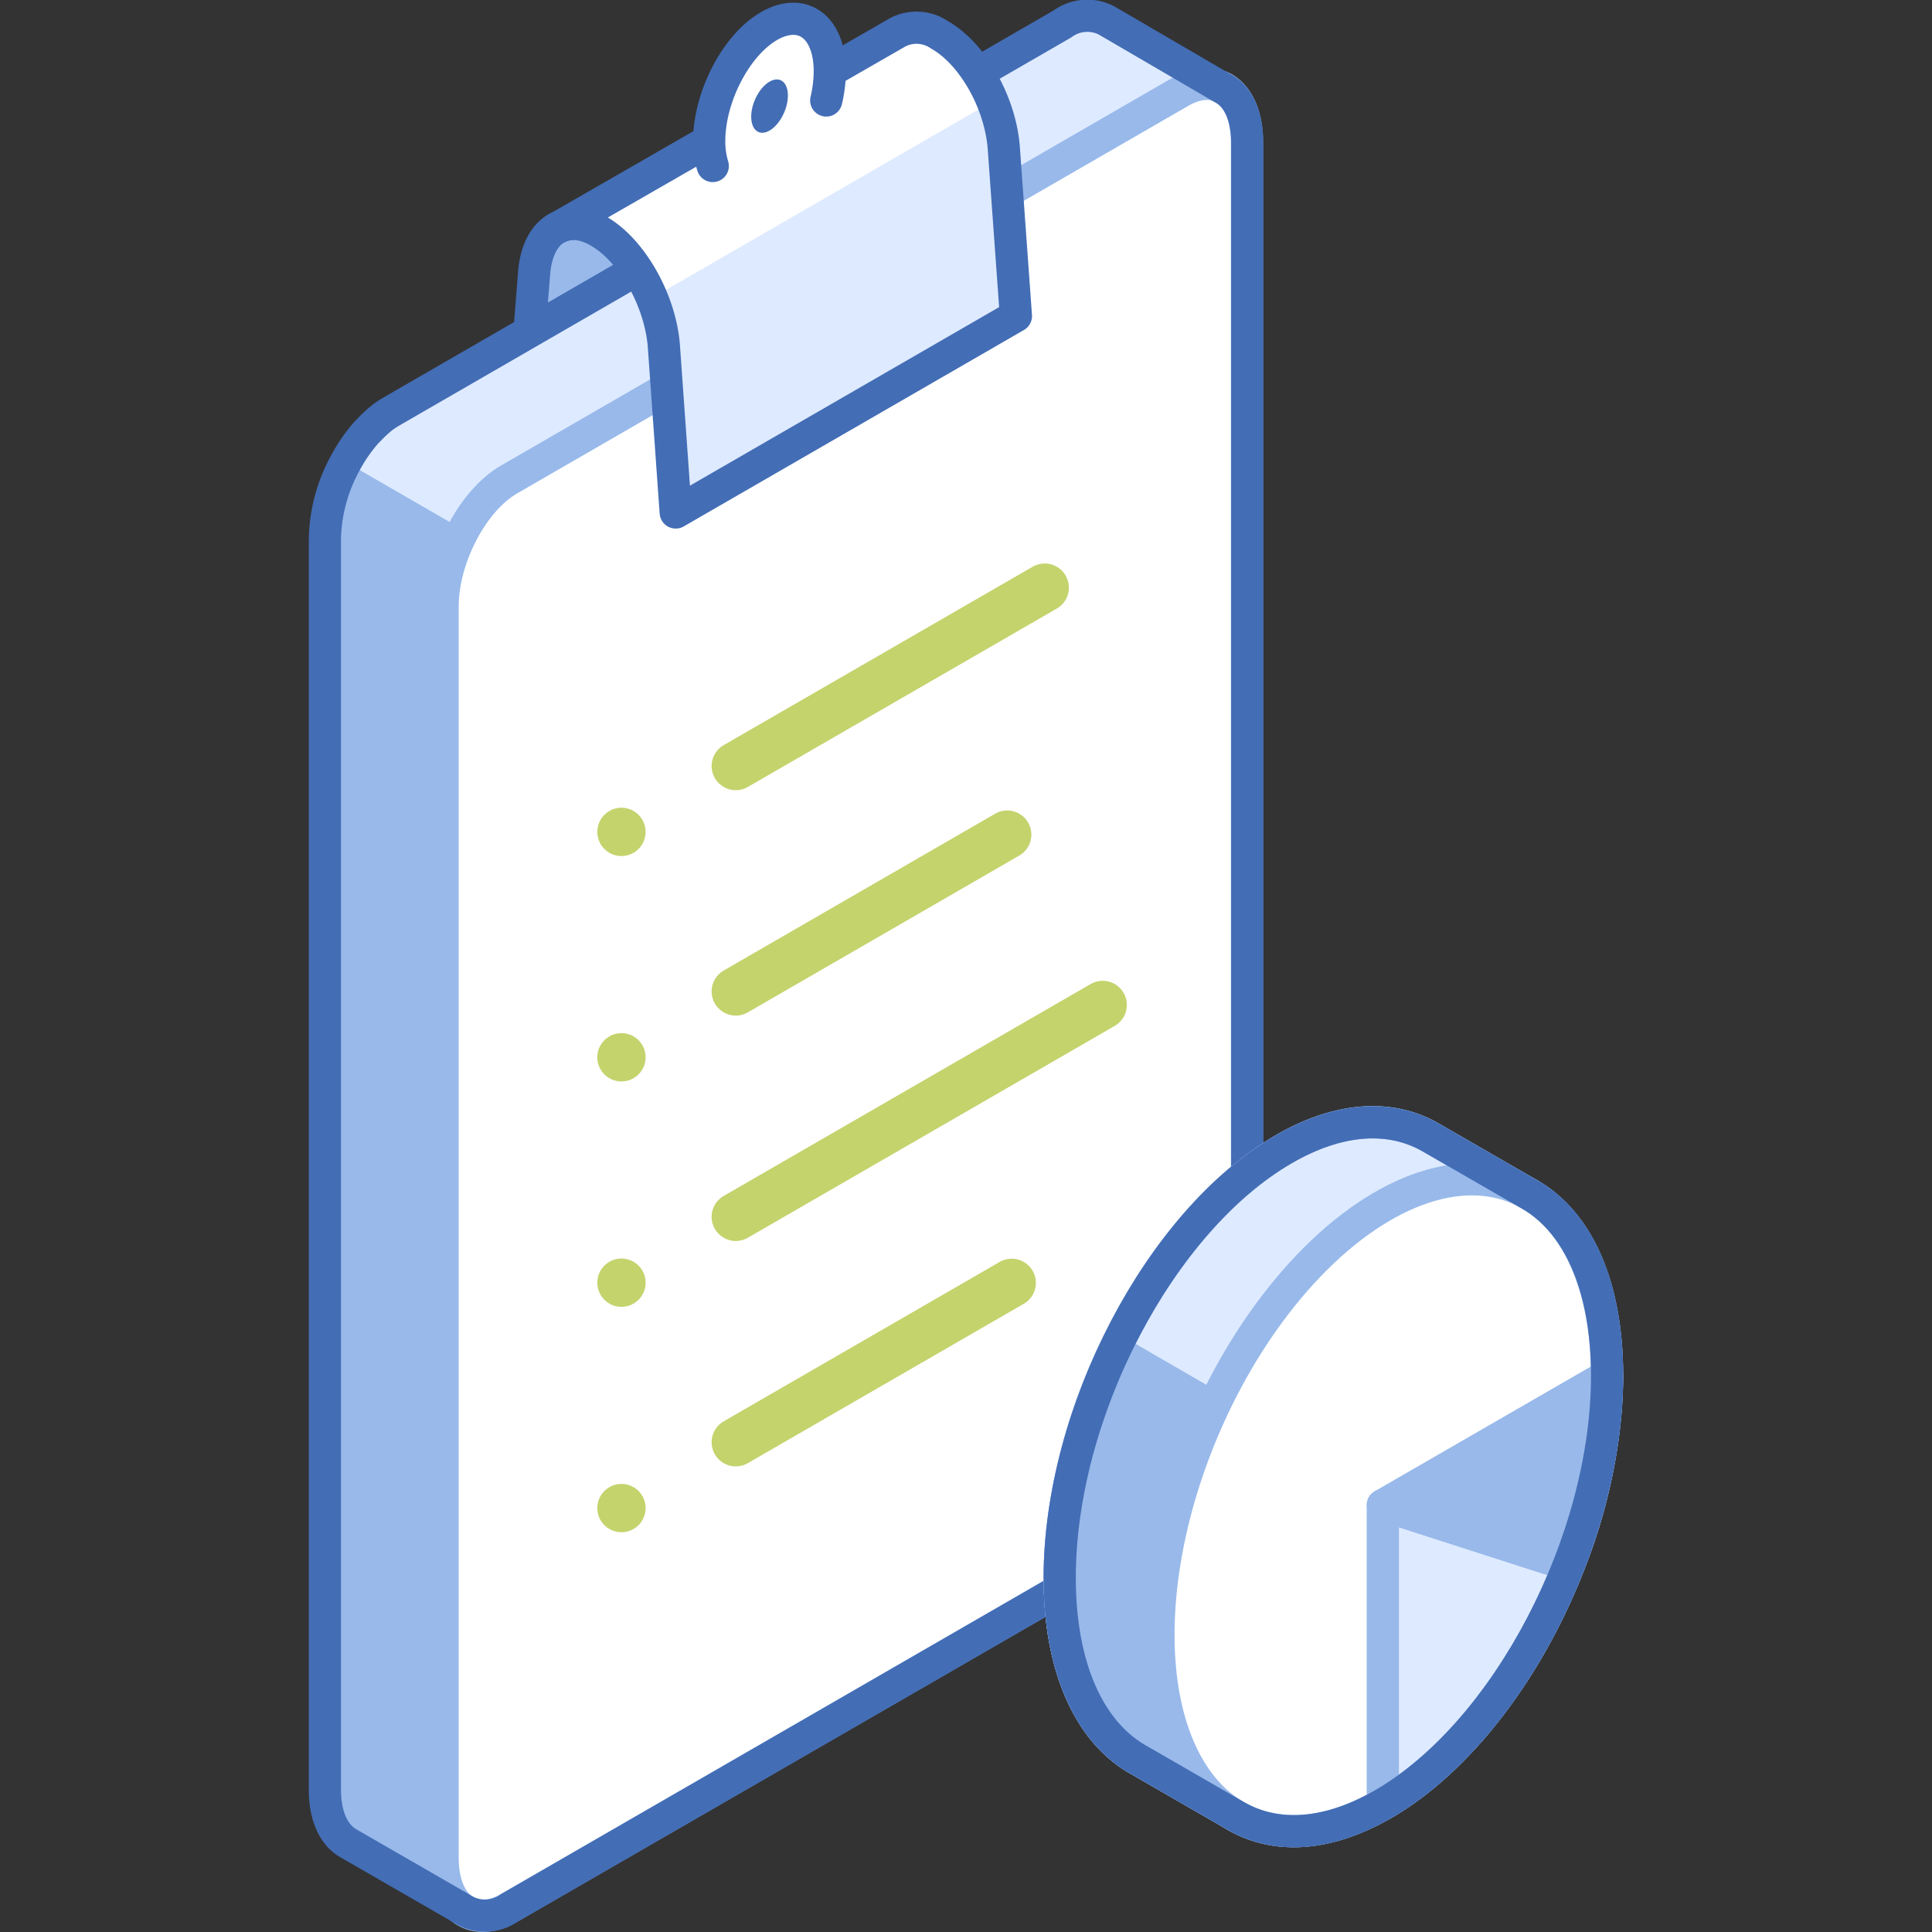 <svg xmlns="http://www.w3.org/2000/svg" viewBox="0 0 120 120"><rect x="0" y="0" width="120" height="120" fill="#333333" stroke="none"/><defs><style>.cls-1,.cls-9{fill:#98b9ea;}.cls-10,.cls-11,.cls-2,.cls-7{fill:none;}.cls-2{stroke:#436db5;}.cls-10,.cls-2,.cls-4,.cls-7,.cls-8,.cls-9{stroke-linecap:round;stroke-linejoin:round;}.cls-10,.cls-2,.cls-4,.cls-8,.cls-9{stroke-width:2px;}.cls-3,.cls-8{fill:#deeaff;}.cls-4,.cls-5{fill:#fff;}.cls-10,.cls-4,.cls-8,.cls-9{stroke:#98b9ea;}.cls-6{fill:#436db5;}.cls-7{stroke:#c4d36c;stroke-width:3px;}</style></defs><title>analytics-and-big-data</title><g id="Layer_2" data-name="Layer 2"><g id="Tech_Concepts" data-name="Tech Concepts"><path class="cls-1" d="M76,5.48,68.71,1.26v0A2.6,2.6,0,0,0,66,1.48L24.31,25.56c-2.28,1.32-4.13,4.85-4.13,7.89v77.71c0,1.66.56,2.81,1.44,3.32l0,0,7.32,4.22L31.71,110,66,90.21c2.28-1.32,4.13-4.85,4.13-7.89V18Z"/><path class="cls-1" d="M41.92,31.85l-.74-10.39c-.21-2.84-1.92-5.9-4-7.08h0c-2.05-1.18-3.76-.1-4,2.5l-.75,9.53"/><path class="cls-2" d="M41.92,31.85l-.74-10.39c-.21-2.84-1.92-5.9-4-7.08h0c-2.05-1.18-3.76-.1-4,2.5l-.75,9.53"/><path class="cls-3" d="M68.7,1.29A2.6,2.6,0,0,0,66,1.48L24.31,25.56a8,8,0,0,0-2.83,3.14L70.14,56.79V18L76,5.48,68.71,1.26Z"/><path class="cls-4" d="M73.32,94.43,31.62,118.5c-2.28,1.32-4.13-.08-4.13-3.12V37.67c0-3,1.85-6.57,4.13-7.89L73.32,5.7c2.28-1.31,4.13.08,4.13,3.12V86.54C77.45,89.58,75.6,93.11,73.32,94.43Z"/><path class="cls-2" d="M76,5.51v0L68.71,1.26v0A2.6,2.6,0,0,0,66,1.48L24.31,25.56a4.84,4.84,0,0,0-.81.58,7.87,7.87,0,0,0-.59.57l-.15.15a9.87,9.87,0,0,0-1.28,1.84h0a10.21,10.21,0,0,0-1.3,4.75v77.71c0,1.66.56,2.81,1.44,3.32l0,0,7.32,4.22v0a2.62,2.62,0,0,0,2.7-.2l41.7-24.07c2.28-1.32,4.13-4.85,4.13-7.89V8.82C77.45,7.16,76.89,6,76,5.51Z"/><path class="cls-3" d="M62.35,9.23c-.2-2.83-1.92-5.89-4-7.07A2.53,2.53,0,0,0,55.77,2h0L34.6,14.17h0a2.57,2.57,0,0,1,2.61.2c2,1.18,3.76,4.24,4,7.08l.74,10.39L63.1,19.63Z"/><path class="cls-5" d="M37.21,14.38a8.52,8.52,0,0,1,3.25,4.15L61.64,6.3a8.46,8.46,0,0,0-3.26-4.14A2.53,2.53,0,0,0,55.77,2h0L34.6,14.17h0A2.57,2.57,0,0,1,37.21,14.38Z"/><path class="cls-2" d="M62.35,9.23c-.2-2.83-1.92-5.89-4-7.07A2.53,2.53,0,0,0,55.77,2h0L34.6,14.17h0l0,0a2.54,2.54,0,0,1,2.63.19c2,1.18,3.76,4.24,4,7.08l.74,10.39L63.1,19.63Z"/><path class="cls-5" d="M47.8,8.27l3.52-2a8.12,8.12,0,0,0,.22-1.8c0-2.76-1.68-4-3.74-2.84S44.05,6,44.05,8.76a5.17,5.17,0,0,0,.22,1.55Z"/><ellipse class="cls-6" cx="47.8" cy="6.6" rx="1.75" ry="0.99" transform="translate(23.01 47.99) rotate(-66.95)"/><path class="cls-2" d="M51.32,6.24a8.12,8.12,0,0,0,.22-1.8c0-2.76-1.68-4-3.74-2.84S44.05,6,44.05,8.76a5.17,5.17,0,0,0,.22,1.55"/><line class="cls-7" x1="64.89" y1="36.5" x2="45.7" y2="47.58"/><line class="cls-7" x1="62.56" y1="51.84" x2="45.7" y2="61.58"/><line class="cls-7" x1="68.49" y1="62.42" x2="45.7" y2="75.58"/><line class="cls-7" x1="62.84" y1="79.68" x2="45.7" y2="89.58"/><line class="cls-7" x1="38.6" y1="93.67" x2="38.6" y2="93.67"/><line class="cls-7" x1="38.6" y1="79.67" x2="38.6" y2="79.67"/><line class="cls-7" x1="38.6" y1="65.67" x2="38.6" y2="65.67"/><line class="cls-7" x1="38.6" y1="51.67" x2="38.6" y2="51.67"/><path class="cls-8" d="M95,74.19h0l-6.14-3.54h0c-2.45-1.41-5.63-1.29-9.12.73C72.06,75.82,65.82,87.73,65.82,98c0,5.61,1.87,9.56,4.82,11.26h0l6.14,3.54h0c2.44,1.41,5.63,1.28,9.11-.73,7.7-4.44,13.93-16.36,13.93-26.62C99.82,79.84,98,75.89,95,74.19Z"/><path class="cls-9" d="M69.23,83.87A33.9,33.9,0,0,0,65.82,98c0,5.61,1.87,9.56,4.82,11.26h0l6.14,3.54h0a7,7,0,0,0,1.11.5L88.46,95Z"/><path class="cls-10" d="M95,74.18l-6.14-3.54h0c-2.45-1.41-5.63-1.29-9.12.73C72.06,75.82,65.82,87.73,65.82,98c0,5.61,1.87,9.56,4.82,11.26h0l6.14,3.54,1.71-3.63a12.57,12.57,0,0,0,1.26-.65c7.7-4.44,13.93-16.35,13.93-26.61a21,21,0,0,0-.38-4.11Z"/><ellipse class="cls-4" cx="85.89" cy="93.49" rx="21.39" ry="12.1" transform="translate(-33.77 135.92) rotate(-66.95)"/><path class="cls-8" d="M97.44,97.21,85.89,93.49v18.58C90.7,109.29,94.94,103.6,97.44,97.21Z"/><path class="cls-9" d="M85.89,93.49l11.55,3.72h0a32.82,32.82,0,0,0,2.38-11.76Z"/><path class="cls-2" d="M95,74.19h0l-6.14-3.54h0c-2.45-1.41-5.63-1.29-9.12.73C72.06,75.82,65.82,87.73,65.82,98c0,5.61,1.87,9.56,4.82,11.26h0l6.14,3.54h0c2.44,1.41,5.63,1.28,9.11-.73,7.7-4.44,13.93-16.36,13.93-26.62C99.82,79.84,98,75.89,95,74.19Z"/><rect class="cls-11" width="120" height="120"/><rect class="cls-11" width="120" height="120"/></g></g></svg>